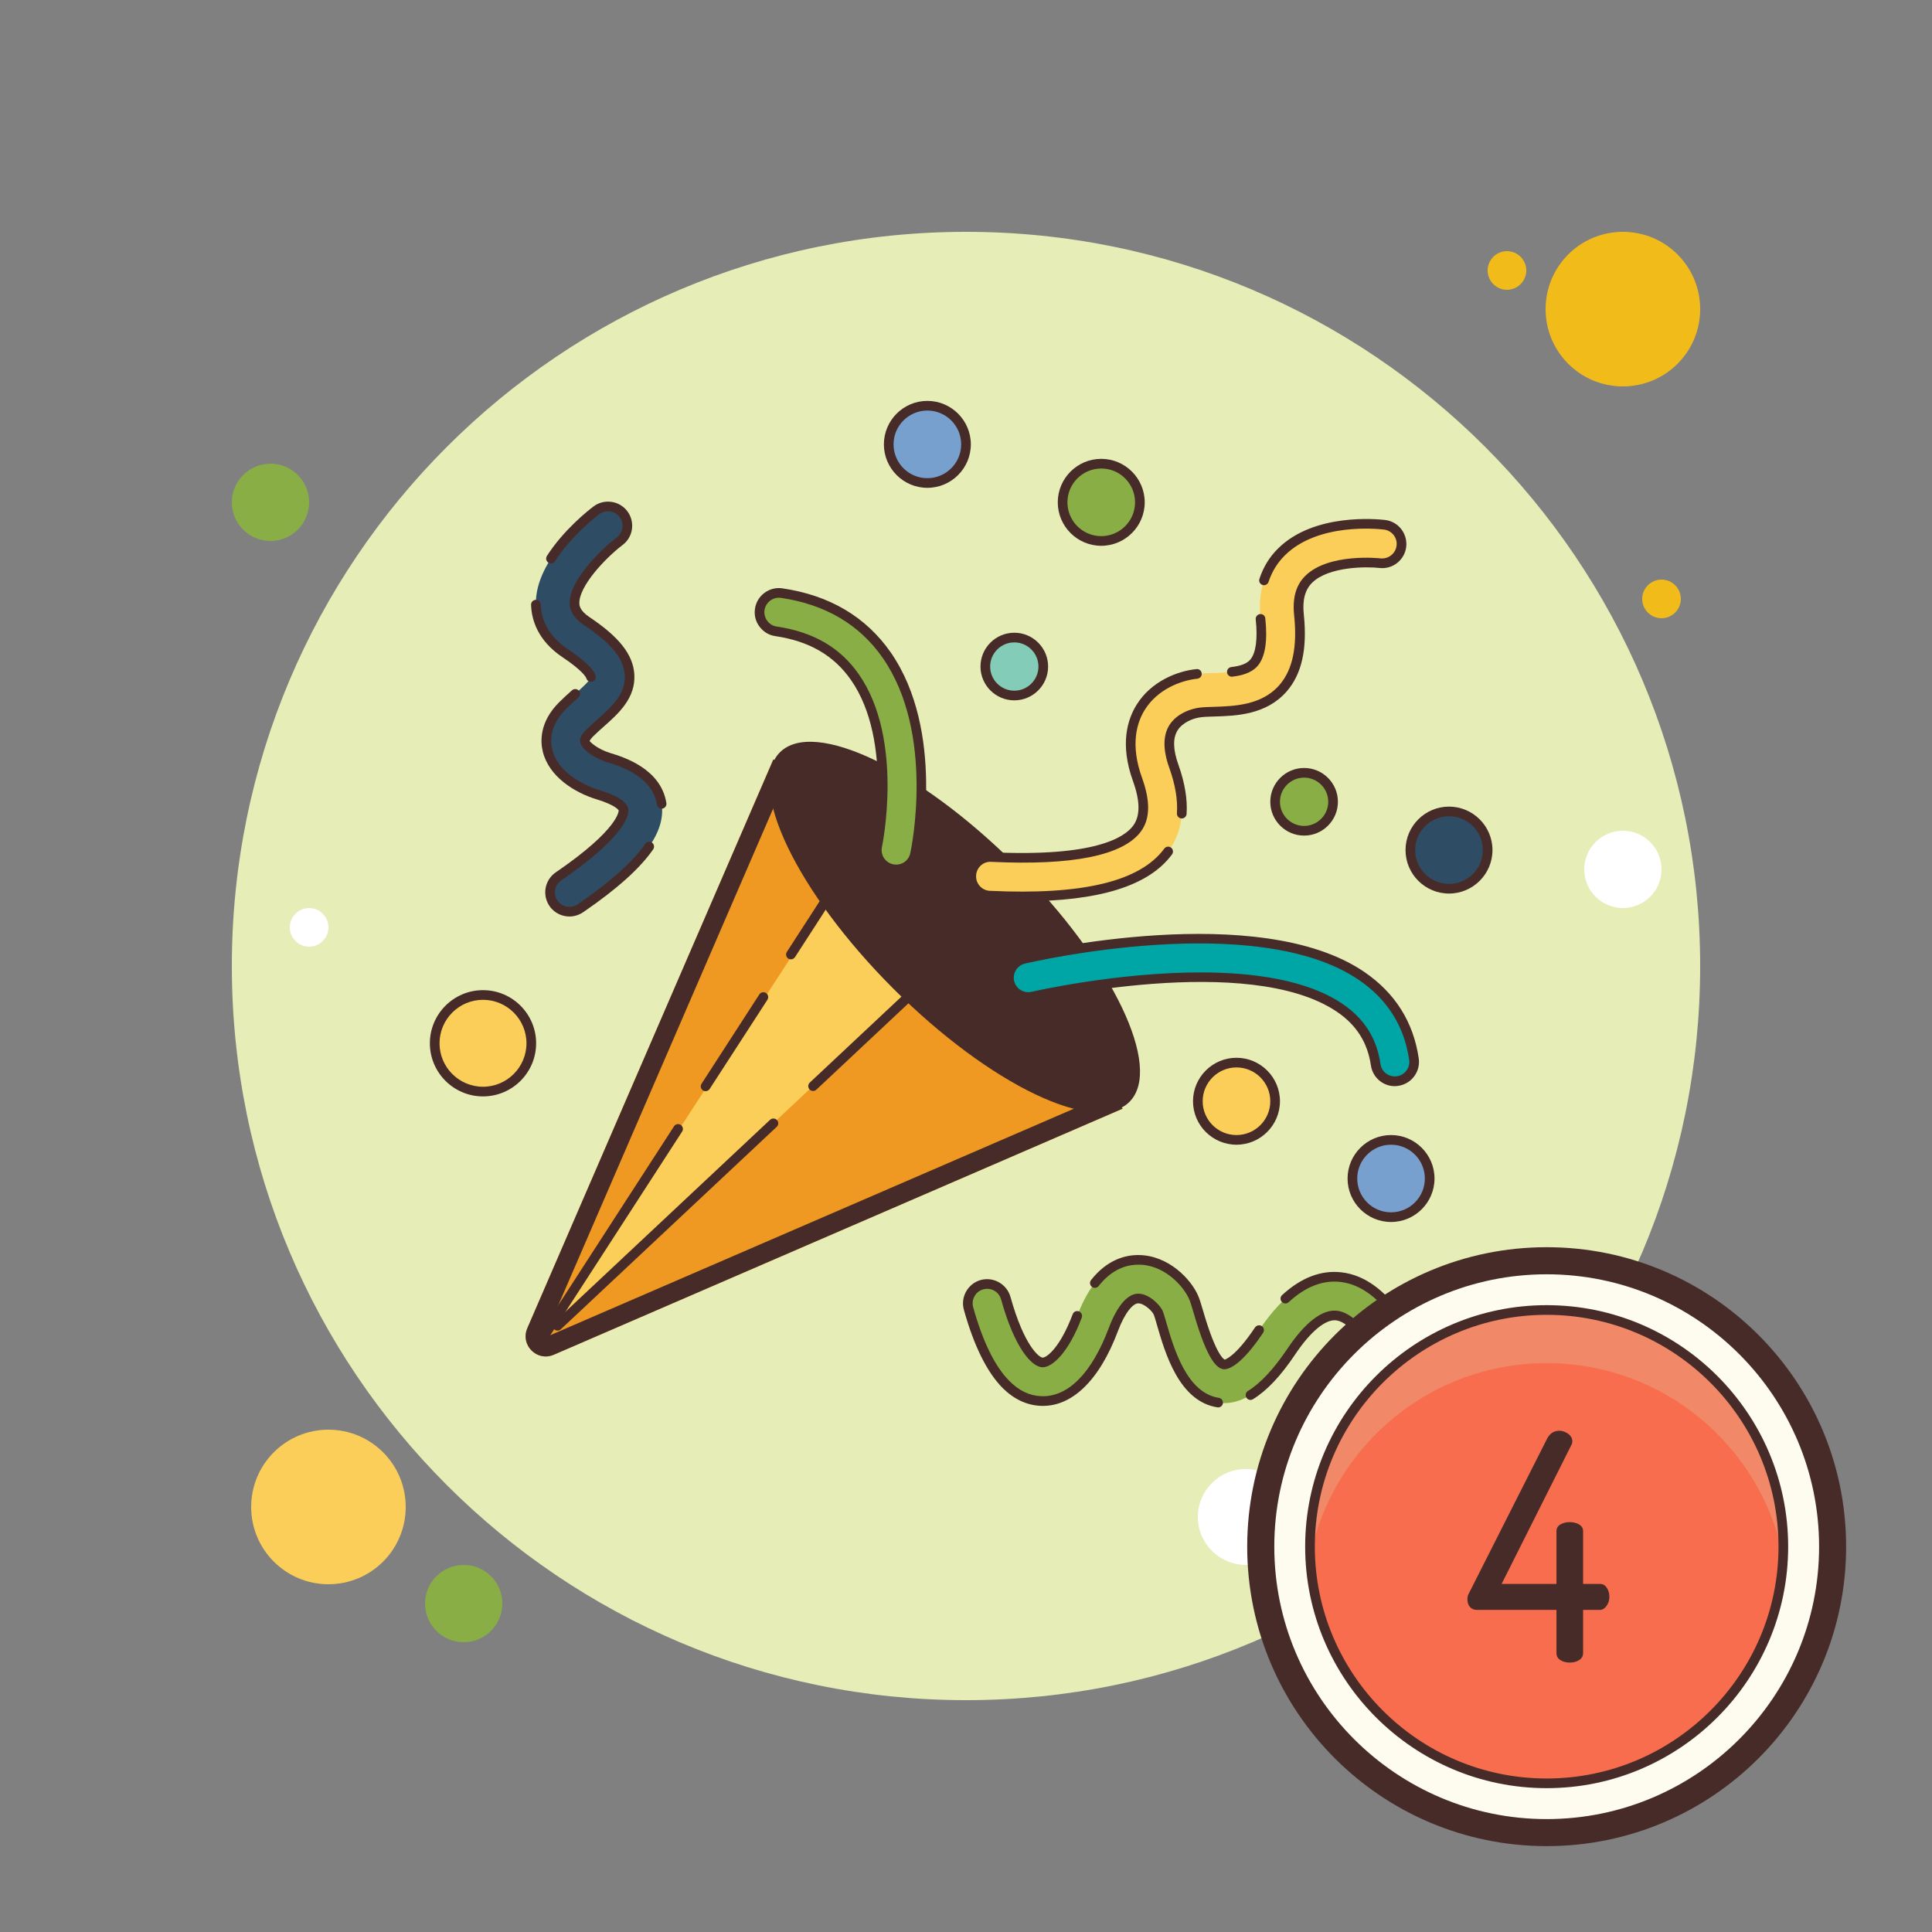 <?xml version="1.0" encoding="UTF-8"?>
<svg xmlns="http://www.w3.org/2000/svg" xmlns:xlink="http://www.w3.org/1999/xlink" viewBox="0 0 100 100" width="100px" height="100px">
<rect x="0" y="0" width="100" height="100" fill="#808080" stroke="none"/>
<g id="surface299708">
<path style=" stroke:none;fill-rule:nonzero;fill:rgb(94.51%,73.725%,9.804%);fill-opacity:1;" d="M 79 14 C 79 14.551 78.551 15 78 15 C 77.449 15 77 14.551 77 14 C 77 13.449 77.449 13 78 13 C 78.551 13 79 13.449 79 14 Z M 79 14 "/>
<path style=" stroke:none;fill-rule:nonzero;fill:rgb(90.196%,92.941%,71.765%);fill-opacity:1;" d="M 88 50 C 88 70.988 70.988 88 50 88 C 29.012 88 12 70.988 12 50 C 12 29.012 29.012 12 50 12 C 70.988 12 88 29.012 88 50 Z M 88 50 "/>
<path style=" stroke:none;fill-rule:nonzero;fill:rgb(94.51%,73.725%,9.804%);fill-opacity:1;" d="M 88 16 C 88 18.211 86.211 20 84 20 C 81.789 20 80 18.211 80 16 C 80 13.789 81.789 12 84 12 C 86.211 12 88 13.789 88 16 Z M 88 16 "/>
<path style=" stroke:none;fill-rule:nonzero;fill:rgb(53.333%,68.235%,27.059%);fill-opacity:1;" d="M 16 26 C 16 27.105 15.105 28 14 28 C 12.895 28 12 27.105 12 26 C 12 24.895 12.895 24 14 24 C 15.105 24 16 24.895 16 26 Z M 16 26 "/>
<path style=" stroke:none;fill-rule:nonzero;fill:rgb(98.431%,80.392%,34.902%);fill-opacity:1;" d="M 80 77 C 80 78.105 79.105 79 78 79 C 76.895 79 76 78.105 76 77 C 76 75.895 76.895 75 78 75 C 79.105 75 80 75.895 80 77 Z M 80 77 "/>
<path style=" stroke:none;fill-rule:nonzero;fill:rgb(98.431%,80.392%,34.902%);fill-opacity:1;" d="M 21 78 C 21 80.211 19.211 82 17 82 C 14.789 82 13 80.211 13 78 C 13 75.789 14.789 74 17 74 C 19.211 74 21 75.789 21 78 Z M 21 78 "/>
<path style=" stroke:none;fill-rule:nonzero;fill:rgb(53.333%,68.235%,27.059%);fill-opacity:1;" d="M 26 83 C 26 84.105 25.105 85 24 85 C 22.895 85 22 84.105 22 83 C 22 81.895 22.895 81 24 81 C 25.105 81 26 81.895 26 83 Z M 26 83 "/>
<path style=" stroke:none;fill-rule:nonzero;fill:rgb(100%,100%,100%);fill-opacity:1;" d="M 66.965 78.516 C 66.965 79.887 65.855 81 64.484 81 C 63.113 81 62 79.887 62 78.516 C 62 77.145 63.113 76.035 64.484 76.035 C 65.855 76.035 66.965 77.145 66.965 78.516 Z M 66.965 78.516 "/>
<path style=" stroke:none;fill-rule:nonzero;fill:rgb(100%,100%,100%);fill-opacity:1;" d="M 17 48 C 17 48.551 16.551 49 16 49 C 15.449 49 15 48.551 15 48 C 15 47.449 15.449 47 16 47 C 16.551 47 17 47.449 17 48 Z M 17 48 "/>
<path style=" stroke:none;fill-rule:nonzero;fill:rgb(94.51%,73.725%,9.804%);fill-opacity:1;" d="M 87 31 C 87 31.551 86.551 32 86 32 C 85.449 32 85 31.551 85 31 C 85 30.449 85.449 30 86 30 C 86.551 30 87 30.449 87 31 Z M 87 31 "/>
<path style=" stroke:none;fill-rule:nonzero;fill:rgb(100%,100%,100%);fill-opacity:1;" d="M 86 45 C 86 46.105 85.105 47 84 47 C 82.895 47 82 46.105 82 45 C 82 43.895 82.895 43 84 43 C 85.105 43 86 43.895 86 45 Z M 86 45 "/>
<path style=" stroke:none;fill-rule:nonzero;fill:rgb(93.725%,60%,13.333%);fill-opacity:1;" d="M 28.664 70.121 L 58.109 57.383 L 40.031 39.305 L 27.293 68.75 C 26.918 69.617 27.797 70.496 28.664 70.121 Z M 28.664 70.121 "/>
<path style=" stroke:none;fill-rule:nonzero;fill:rgb(98.431%,80.392%,34.902%);fill-opacity:1;" d="M 28.074 69.34 L 48.789 49.926 L 43.883 45.02 Z M 28.074 69.34 "/>
<path style=" stroke:none;fill-rule:nonzero;fill:rgb(27.843%,16.863%,16.078%);fill-opacity:1;" d="M 52.598 44.801 C 57.594 49.797 60.219 55.273 58.461 57.031 C 56.703 58.785 51.23 56.16 46.234 51.168 C 41.238 46.172 38.613 40.695 40.371 38.938 C 42.129 37.184 47.602 39.809 52.598 44.801 Z M 52.598 44.801 "/>
<path style=" stroke:none;fill-rule:nonzero;fill:rgb(98.431%,80.392%,34.902%);fill-opacity:1;" d="M 50.566 46.07 C 50.371 45.879 50.262 45.609 50.273 45.316 C 50.301 44.762 50.766 44.336 51.32 44.363 C 56.469 44.605 58.262 43.695 58.855 42.887 C 59.277 42.312 59.285 41.48 58.875 40.34 C 58.219 38.52 58.605 37.301 59.047 36.602 C 59.746 35.48 61.008 34.977 61.953 34.879 C 62.207 34.852 62.492 34.844 62.793 34.836 C 63.629 34.809 64.488 34.781 64.898 34.309 C 65.242 33.914 65.359 33.129 65.246 32.031 C 65.055 30.238 65.73 29.152 66.336 28.559 C 68.121 26.793 71.305 27.121 71.66 27.164 C 72.211 27.227 72.602 27.727 72.535 28.273 C 72.469 28.824 71.973 29.215 71.426 29.148 C 70.715 29.066 68.672 29.059 67.734 29.984 C 67.312 30.406 67.148 31.008 67.234 31.82 C 67.414 33.531 67.145 34.777 66.406 35.625 C 65.426 36.754 63.941 36.801 62.855 36.836 C 62.609 36.84 62.371 36.848 62.16 36.871 C 61.707 36.918 61.062 37.156 60.738 37.664 C 60.445 38.137 60.449 38.809 60.758 39.66 C 61.402 41.453 61.305 42.938 60.465 44.074 C 59.156 45.844 56.137 46.59 51.227 46.359 C 50.969 46.348 50.734 46.238 50.566 46.07 Z M 50.566 46.07 "/>
<path style=" stroke:none;fill-rule:nonzero;fill:rgb(53.333%,68.235%,27.059%);fill-opacity:1;" d="M 45.676 44.711 C 45.445 44.48 45.332 44.141 45.406 43.797 C 45.418 43.742 46.527 38.312 44.25 35.047 C 43.328 33.727 41.992 32.945 40.168 32.68 C 39.621 32.598 39.242 32.09 39.324 31.543 C 39.406 30.996 39.914 30.617 40.461 30.699 C 42.828 31.047 44.656 32.125 45.895 33.91 C 48.664 37.891 47.414 43.957 47.359 44.211 C 47.246 44.754 46.715 45.098 46.176 44.98 C 45.98 44.941 45.809 44.844 45.676 44.711 Z M 45.676 44.711 "/>
<path style=" stroke:none;fill-rule:nonzero;fill:rgb(27.843%,16.863%,16.078%);fill-opacity:1;" d="M 46.387 45.254 C 46.301 45.254 46.211 45.246 46.125 45.227 C 45.887 45.176 45.672 45.059 45.5 44.887 C 45.199 44.586 45.07 44.16 45.16 43.746 C 45.172 43.691 46.262 38.371 44.043 35.191 C 43.16 33.926 41.883 33.184 40.133 32.926 C 39.801 32.879 39.512 32.703 39.312 32.434 C 39.109 32.168 39.027 31.836 39.078 31.508 C 39.125 31.176 39.301 30.887 39.566 30.688 C 39.836 30.488 40.168 30.402 40.496 30.453 C 42.938 30.809 44.82 31.926 46.102 33.766 C 48.934 37.844 47.66 44.004 47.605 44.266 C 47.539 44.59 47.344 44.871 47.066 45.051 C 46.859 45.188 46.625 45.254 46.387 45.254 Z M 40.312 30.938 C 40.152 30.938 39.996 30.988 39.867 31.086 C 39.707 31.207 39.602 31.383 39.57 31.578 C 39.543 31.777 39.594 31.977 39.715 32.137 C 39.832 32.297 40.008 32.402 40.203 32.43 C 42.102 32.711 43.488 33.516 44.453 34.902 C 46.812 38.285 45.66 43.793 45.648 43.848 C 45.598 44.098 45.672 44.352 45.855 44.535 C 45.957 44.637 46.086 44.707 46.227 44.734 C 46.426 44.777 46.625 44.738 46.793 44.633 C 46.961 44.523 47.074 44.355 47.117 44.16 C 47.172 43.906 48.402 37.953 45.691 34.055 C 44.492 32.328 42.719 31.285 40.422 30.945 C 40.387 30.941 40.348 30.938 40.312 30.938 Z M 40.312 30.938 "/>
<path style=" stroke:none;fill-rule:nonzero;fill:rgb(0%,64.706%,64.706%);fill-opacity:1;" d="M 52.512 51.312 C 52.387 51.188 52.293 51.023 52.246 50.836 C 52.121 50.297 52.453 49.762 52.992 49.633 C 53.48 49.52 65.074 46.84 70.473 50.516 C 72.008 51.559 72.922 53.012 73.184 54.824 C 73.262 55.371 72.883 55.879 72.336 55.957 C 71.789 56.035 71.281 55.656 71.203 55.113 C 71.023 53.859 70.414 52.895 69.348 52.168 C 64.676 48.988 53.562 51.555 53.449 51.582 C 53.102 51.66 52.75 51.551 52.512 51.312 Z M 52.512 51.312 "/>
<path style=" stroke:none;fill-rule:nonzero;fill:rgb(27.843%,16.863%,16.078%);fill-opacity:1;" d="M 72.191 56.219 C 71.922 56.219 71.664 56.133 71.445 55.969 C 71.18 55.77 71.008 55.477 70.957 55.145 C 70.785 53.965 70.215 53.059 69.207 52.375 C 64.637 49.262 53.617 51.797 53.508 51.824 C 53.086 51.926 52.645 51.797 52.336 51.488 C 52.172 51.324 52.059 51.117 52.004 50.891 C 51.848 50.223 52.262 49.547 52.934 49.391 C 53.43 49.273 65.137 46.578 70.613 50.305 C 72.211 51.395 73.16 52.902 73.434 54.785 C 73.48 55.117 73.398 55.445 73.195 55.715 C 72.996 55.98 72.703 56.156 72.375 56.203 C 72.312 56.211 72.254 56.219 72.191 56.219 Z M 62.141 50.332 C 64.883 50.332 67.664 50.719 69.488 51.961 C 70.617 52.727 71.262 53.746 71.453 55.074 C 71.48 55.273 71.586 55.449 71.746 55.566 C 71.906 55.688 72.105 55.734 72.305 55.707 C 72.504 55.68 72.676 55.574 72.797 55.414 C 72.918 55.254 72.969 55.059 72.938 54.859 C 72.688 53.117 71.809 51.723 70.332 50.719 C 65.039 47.113 53.539 49.762 53.051 49.875 C 52.648 49.973 52.398 50.375 52.492 50.777 C 52.523 50.914 52.594 51.039 52.691 51.137 C 52.879 51.32 53.137 51.395 53.395 51.336 C 53.465 51.32 57.75 50.332 62.141 50.332 Z M 62.141 50.332 "/>
<path style=" stroke:none;fill-rule:nonzero;fill:rgb(53.333%,68.235%,27.059%);fill-opacity:1;" d="M 52.074 71.664 C 51.297 70.883 50.645 69.566 50.133 67.727 C 49.984 67.195 50.297 66.645 50.828 66.496 C 51.359 66.348 51.91 66.656 52.059 67.191 C 52.781 69.789 53.617 70.504 53.957 70.516 C 54.312 70.531 55.086 69.902 55.758 68.109 C 56.645 65.738 57.941 65.223 58.875 65.211 C 60.32 65.188 61.457 66.355 61.801 67.195 C 61.863 67.348 61.945 67.609 62.039 67.934 C 62.695 70.195 63.145 70.586 63.355 70.621 C 63.363 70.621 63.941 70.688 65.172 68.848 C 66.504 66.859 67.93 65.938 69.402 66.105 C 71.859 66.383 73.16 69.621 73.301 69.988 C 73.5 70.504 73.238 71.078 72.727 71.277 C 72.211 71.477 71.633 71.219 71.434 70.703 C 71.121 69.898 70.164 68.199 69.176 68.094 C 68.523 68.02 67.691 68.684 66.836 69.961 C 65.516 71.926 64.277 72.789 63.051 72.598 C 61.227 72.312 60.531 69.922 60.117 68.488 C 60.051 68.258 59.996 68.066 59.953 67.957 C 59.844 67.688 59.34 67.203 58.91 67.211 C 58.48 67.215 58.004 67.812 57.633 68.809 C 56.711 71.266 55.375 72.578 53.871 72.512 C 53.211 72.484 52.613 72.203 52.074 71.664 Z M 52.074 71.664 "/>
<path style=" stroke:none;fill-rule:nonzero;fill:rgb(18.431%,29.804%,39.608%);fill-opacity:1;" d="M 28.766 46.895 C 28.723 46.852 28.684 46.805 28.645 46.754 C 28.336 46.297 28.449 45.676 28.906 45.363 C 32.332 43.016 32.285 42.016 32.27 41.91 C 32.258 41.816 32.117 41.488 30.945 41.133 C 29.879 40.809 28.633 40.039 28.34 38.855 C 28.223 38.391 28.168 37.469 29.117 36.523 C 29.328 36.309 29.555 36.105 29.773 35.914 C 30.066 35.652 30.559 35.215 30.59 35.039 C 30.59 35.039 30.535 34.664 29.27 33.82 C 28.043 33.004 27.762 31.996 27.738 31.297 C 27.668 28.906 30.543 26.664 30.871 26.414 C 31.312 26.082 31.938 26.172 32.27 26.609 C 32.605 27.047 32.52 27.676 32.078 28.008 C 31.301 28.602 29.707 30.164 29.738 31.238 C 29.746 31.453 29.82 31.781 30.379 32.152 C 31.844 33.129 32.523 33.977 32.586 34.906 C 32.664 36.02 31.836 36.758 31.102 37.406 C 30.914 37.574 30.719 37.75 30.531 37.938 C 30.391 38.074 30.254 38.262 30.277 38.367 C 30.328 38.578 30.797 38.996 31.531 39.219 C 32.141 39.402 33.996 39.973 34.246 41.605 C 34.488 43.16 33.148 44.879 30.035 47.012 C 29.633 47.289 29.098 47.23 28.766 46.895 Z M 28.766 46.895 "/>
<path style=" stroke:none;fill-rule:nonzero;fill:rgb(27.843%,16.863%,16.078%);fill-opacity:1;" d="M 28.02 69.621 C 27.973 69.621 27.926 69.609 27.883 69.582 C 27.766 69.508 27.734 69.352 27.809 69.234 L 34.887 58.297 C 34.961 58.18 35.117 58.148 35.234 58.223 C 35.348 58.297 35.383 58.453 35.309 58.566 L 28.227 69.508 C 28.18 69.582 28.102 69.621 28.02 69.621 Z M 28.02 69.621 "/>
<path style=" stroke:none;fill-rule:nonzero;fill:rgb(27.843%,16.863%,16.078%);fill-opacity:1;" d="M 36.52 56.48 C 36.473 56.48 36.426 56.469 36.387 56.441 C 36.27 56.363 36.234 56.211 36.312 56.094 L 39.301 51.473 C 39.375 51.355 39.531 51.324 39.648 51.398 C 39.762 51.473 39.797 51.629 39.723 51.746 L 36.73 56.367 C 36.684 56.438 36.605 56.48 36.52 56.48 Z M 36.52 56.48 "/>
<path style=" stroke:none;fill-rule:nonzero;fill:rgb(27.843%,16.863%,16.078%);fill-opacity:1;" d="M 40.938 49.656 C 40.891 49.656 40.844 49.645 40.801 49.617 C 40.688 49.539 40.652 49.387 40.727 49.27 L 42.879 45.945 C 42.953 45.828 43.109 45.797 43.223 45.871 C 43.34 45.945 43.371 46.102 43.297 46.219 L 41.148 49.543 C 41.102 49.613 41.02 49.656 40.938 49.656 Z M 40.938 49.656 "/>
<path style=" stroke:none;fill-rule:nonzero;fill:rgb(27.843%,16.863%,16.078%);fill-opacity:1;" d="M 40.363 41.055 L 56.359 57.051 L 28.246 69.211 L 28.211 69.145 L 40.363 41.055 M 40.031 39.305 L 27.293 68.75 C 26.98 69.477 27.543 70.211 28.246 70.211 C 28.383 70.211 28.523 70.18 28.664 70.121 L 58.109 57.383 Z M 40.031 39.305 "/>
<path style=" stroke:none;fill-rule:nonzero;fill:rgb(27.843%,16.863%,16.078%);fill-opacity:1;" d="M 28.855 68.871 C 28.789 68.871 28.723 68.844 28.676 68.793 C 28.578 68.691 28.586 68.531 28.688 68.438 L 39.859 57.961 C 39.961 57.867 40.117 57.871 40.215 57.973 C 40.309 58.07 40.305 58.23 40.203 58.324 L 29.027 68.805 C 28.98 68.848 28.918 68.871 28.855 68.871 Z M 28.855 68.871 "/>
<path style=" stroke:none;fill-rule:nonzero;fill:rgb(27.843%,16.863%,16.078%);fill-opacity:1;" d="M 42.086 56.469 C 42.02 56.469 41.949 56.441 41.902 56.391 C 41.809 56.289 41.812 56.133 41.914 56.035 L 47.113 51.16 C 47.215 51.066 47.371 51.07 47.469 51.172 C 47.562 51.27 47.559 51.43 47.457 51.523 L 42.254 56.402 C 42.207 56.445 42.145 56.469 42.086 56.469 Z M 42.086 56.469 "/>
<path style=" stroke:none;fill-rule:nonzero;fill:rgb(51.373%,80%,71.765%);fill-opacity:1;" d="M 54 34.5 C 54 35.328 53.328 36 52.5 36 C 51.672 36 51 35.328 51 34.5 C 51 33.672 51.672 33 52.5 33 C 53.328 33 54 33.672 54 34.5 Z M 54 34.5 "/>
<path style=" stroke:none;fill-rule:nonzero;fill:rgb(27.843%,16.863%,16.078%);fill-opacity:1;" d="M 52.5 36.25 C 51.535 36.25 50.75 35.465 50.75 34.5 C 50.75 33.535 51.535 32.75 52.5 32.75 C 53.465 32.75 54.25 33.535 54.25 34.5 C 54.25 35.465 53.465 36.25 52.5 36.25 Z M 52.5 33.25 C 51.812 33.25 51.25 33.812 51.25 34.5 C 51.25 35.188 51.812 35.75 52.5 35.75 C 53.188 35.75 53.75 35.188 53.75 34.5 C 53.75 33.812 53.188 33.25 52.5 33.25 Z M 52.5 33.25 "/>
<path style=" stroke:none;fill-rule:nonzero;fill:rgb(53.333%,68.235%,27.059%);fill-opacity:1;" d="M 59 26 C 59 27.105 58.105 28 57 28 C 55.895 28 55 27.105 55 26 C 55 24.895 55.895 24 57 24 C 58.105 24 59 24.895 59 26 Z M 59 26 "/>
<path style=" stroke:none;fill-rule:nonzero;fill:rgb(27.843%,16.863%,16.078%);fill-opacity:1;" d="M 57 28.25 C 55.762 28.25 54.75 27.242 54.75 26 C 54.75 24.758 55.762 23.75 57 23.75 C 58.238 23.75 59.25 24.758 59.25 26 C 59.25 27.242 58.238 28.25 57 28.25 Z M 57 24.25 C 56.035 24.25 55.25 25.035 55.25 26 C 55.25 26.965 56.035 27.75 57 27.75 C 57.965 27.75 58.75 26.965 58.75 26 C 58.75 25.035 57.965 24.25 57 24.25 Z M 57 24.25 "/>
<path style=" stroke:none;fill-rule:nonzero;fill:rgb(53.333%,68.235%,27.059%);fill-opacity:1;" d="M 69 41.5 C 69 42.328 68.328 43 67.5 43 C 66.672 43 66 42.328 66 41.5 C 66 40.672 66.672 40 67.5 40 C 68.328 40 69 40.672 69 41.5 Z M 69 41.5 "/>
<path style=" stroke:none;fill-rule:nonzero;fill:rgb(27.843%,16.863%,16.078%);fill-opacity:1;" d="M 67.5 43.25 C 66.535 43.25 65.75 42.465 65.75 41.5 C 65.75 40.535 66.535 39.75 67.5 39.75 C 68.465 39.75 69.25 40.535 69.25 41.5 C 69.25 42.465 68.465 43.25 67.5 43.25 Z M 67.5 40.25 C 66.812 40.25 66.25 40.812 66.25 41.5 C 66.25 42.188 66.812 42.75 67.5 42.75 C 68.188 42.75 68.75 42.188 68.75 41.5 C 68.75 40.812 68.188 40.25 67.5 40.25 Z M 67.5 40.25 "/>
<path style=" stroke:none;fill-rule:nonzero;fill:rgb(18.431%,29.804%,39.608%);fill-opacity:1;" d="M 77 44 C 77 45.105 76.105 46 75 46 C 73.895 46 73 45.105 73 44 C 73 42.895 73.895 42 75 42 C 76.105 42 77 42.895 77 44 Z M 77 44 "/>
<path style=" stroke:none;fill-rule:nonzero;fill:rgb(27.843%,16.863%,16.078%);fill-opacity:1;" d="M 75 46.25 C 73.762 46.25 72.75 45.242 72.75 44 C 72.75 42.758 73.762 41.75 75 41.75 C 76.238 41.75 77.25 42.758 77.25 44 C 77.25 45.242 76.238 46.25 75 46.25 Z M 75 42.25 C 74.035 42.25 73.25 43.035 73.25 44 C 73.25 44.965 74.035 45.75 75 45.75 C 75.965 45.75 76.75 44.965 76.75 44 C 76.75 43.035 75.965 42.25 75 42.25 Z M 75 42.25 "/>
<path style=" stroke:none;fill-rule:nonzero;fill:rgb(98.431%,80.392%,34.902%);fill-opacity:1;" d="M 66 57 C 66 58.105 65.105 59 64 59 C 62.895 59 62 58.105 62 57 C 62 55.895 62.895 55 64 55 C 65.105 55 66 55.895 66 57 Z M 66 57 "/>
<path style=" stroke:none;fill-rule:nonzero;fill:rgb(27.843%,16.863%,16.078%);fill-opacity:1;" d="M 64 59.25 C 62.762 59.25 61.75 58.242 61.75 57 C 61.75 55.758 62.762 54.75 64 54.75 C 65.238 54.75 66.25 55.758 66.25 57 C 66.25 58.242 65.238 59.25 64 59.25 Z M 64 55.25 C 63.035 55.25 62.25 56.035 62.25 57 C 62.25 57.965 63.035 58.75 64 58.75 C 64.965 58.75 65.75 57.965 65.75 57 C 65.75 56.035 64.965 55.25 64 55.25 Z M 64 55.25 "/>
<path style=" stroke:none;fill-rule:nonzero;fill:rgb(47.059%,62.745%,81.176%);fill-opacity:1;" d="M 74 61 C 74 62.105 73.105 63 72 63 C 70.895 63 70 62.105 70 61 C 70 59.895 70.895 59 72 59 C 73.105 59 74 59.895 74 61 Z M 74 61 "/>
<path style=" stroke:none;fill-rule:nonzero;fill:rgb(27.843%,16.863%,16.078%);fill-opacity:1;" d="M 72 63.25 C 70.762 63.25 69.75 62.242 69.75 61 C 69.75 59.758 70.762 58.75 72 58.75 C 73.238 58.75 74.25 59.758 74.25 61 C 74.25 62.242 73.238 63.25 72 63.25 Z M 72 59.25 C 71.035 59.25 70.25 60.035 70.25 61 C 70.25 61.965 71.035 62.75 72 62.75 C 72.965 62.75 73.75 61.965 73.75 61 C 73.75 60.035 72.965 59.25 72 59.25 Z M 72 59.25 "/>
<path style=" stroke:none;fill-rule:nonzero;fill:rgb(47.059%,62.745%,81.176%);fill-opacity:1;" d="M 50 23 C 50 24.105 49.105 25 48 25 C 46.895 25 46 24.105 46 23 C 46 21.895 46.895 21 48 21 C 49.105 21 50 21.895 50 23 Z M 50 23 "/>
<path style=" stroke:none;fill-rule:nonzero;fill:rgb(27.843%,16.863%,16.078%);fill-opacity:1;" d="M 48 25.25 C 46.762 25.25 45.75 24.242 45.75 23 C 45.75 21.758 46.762 20.75 48 20.75 C 49.238 20.75 50.25 21.758 50.25 23 C 50.25 24.242 49.238 25.25 48 25.25 Z M 48 21.25 C 47.035 21.25 46.25 22.035 46.25 23 C 46.25 23.965 47.035 24.75 48 24.75 C 48.965 24.75 49.75 23.965 49.75 23 C 49.75 22.035 48.965 21.25 48 21.25 Z M 48 21.25 "/>
<path style=" stroke:none;fill-rule:nonzero;fill:rgb(98.431%,80.392%,34.902%);fill-opacity:1;" d="M 27.5 54 C 27.5 55.379 26.379 56.5 25 56.5 C 23.621 56.5 22.5 55.379 22.5 54 C 22.5 52.621 23.621 51.5 25 51.5 C 26.379 51.5 27.5 52.621 27.5 54 Z M 27.5 54 "/>
<path style=" stroke:none;fill-rule:nonzero;fill:rgb(27.843%,16.863%,16.078%);fill-opacity:1;" d="M 25 56.75 C 23.484 56.75 22.25 55.516 22.25 54 C 22.25 52.484 23.484 51.25 25 51.25 C 26.516 51.25 27.75 52.484 27.75 54 C 27.75 55.516 26.516 56.75 25 56.75 Z M 25 51.75 C 23.762 51.75 22.75 52.758 22.75 54 C 22.75 55.242 23.762 56.25 25 56.25 C 26.238 56.25 27.25 55.242 27.25 54 C 27.25 52.758 26.238 51.75 25 51.75 Z M 25 51.75 "/>
<path style=" stroke:none;fill-rule:nonzero;fill:rgb(27.843%,16.863%,16.078%);fill-opacity:1;" d="M 63.762 35.027 C 63.637 35.027 63.527 34.934 63.512 34.805 C 63.496 34.668 63.594 34.543 63.73 34.527 C 64.227 34.469 64.539 34.348 64.711 34.145 C 65.004 33.812 65.105 33.07 64.996 32.059 C 64.98 31.922 65.082 31.801 65.219 31.785 C 65.359 31.77 65.48 31.871 65.492 32.008 C 65.617 33.191 65.484 34.02 65.09 34.473 C 64.746 34.867 64.184 34.977 63.789 35.023 C 63.781 35.023 63.77 35.027 63.762 35.027 Z M 63.762 35.027 "/>
<path style=" stroke:none;fill-rule:nonzero;fill:rgb(27.843%,16.863%,16.078%);fill-opacity:1;" d="M 52.871 46.652 C 52.344 46.652 51.789 46.637 51.215 46.609 C 50.902 46.598 50.609 46.465 50.391 46.246 C 50.141 45.996 50.008 45.652 50.023 45.305 C 50.039 44.969 50.184 44.66 50.43 44.438 C 50.68 44.211 51 44.098 51.332 44.113 C 56.629 44.359 58.195 43.359 58.652 42.738 C 59.023 42.234 59.02 41.477 58.641 40.422 C 57.949 38.508 58.367 37.215 58.836 36.469 C 59.582 35.273 60.922 34.734 61.926 34.633 C 62.062 34.613 62.188 34.715 62.199 34.855 C 62.215 34.992 62.113 35.113 61.977 35.129 C 61.09 35.223 59.91 35.691 59.258 36.734 C 58.848 37.387 58.488 38.527 59.109 40.254 C 59.551 41.477 59.531 42.387 59.055 43.035 C 58.137 44.277 55.531 44.809 51.305 44.609 C 50.887 44.582 50.539 44.91 50.523 45.324 C 50.512 45.535 50.59 45.742 50.742 45.891 C 50.875 46.023 51.051 46.102 51.234 46.109 C 56.059 46.336 59.008 45.621 60.262 43.926 C 60.344 43.812 60.5 43.789 60.609 43.871 C 60.723 43.953 60.746 44.109 60.664 44.223 C 59.465 45.852 56.906 46.652 52.871 46.652 Z M 52.871 46.652 "/>
<path style=" stroke:none;fill-rule:nonzero;fill:rgb(27.843%,16.863%,16.078%);fill-opacity:1;" d="M 61.168 42.363 C 61.164 42.363 61.156 42.363 61.152 42.363 C 61.012 42.355 60.91 42.234 60.918 42.098 C 60.965 41.398 60.832 40.605 60.523 39.746 C 60.188 38.816 60.191 38.07 60.527 37.531 C 60.898 36.945 61.625 36.676 62.133 36.621 C 62.344 36.598 62.578 36.594 62.824 36.586 C 63.887 36.551 65.305 36.508 66.219 35.461 C 66.906 34.668 67.156 33.488 66.984 31.848 C 66.891 30.953 67.078 30.285 67.559 29.809 C 68.773 28.605 71.426 28.898 71.453 28.902 C 71.855 28.945 72.238 28.656 72.285 28.246 C 72.312 28.047 72.258 27.852 72.133 27.691 C 72.008 27.535 71.832 27.434 71.633 27.41 C 71.289 27.371 68.215 27.055 66.512 28.738 C 66.121 29.121 65.836 29.586 65.66 30.117 C 65.617 30.246 65.48 30.32 65.348 30.277 C 65.215 30.234 65.145 30.094 65.188 29.961 C 65.387 29.355 65.711 28.82 66.16 28.383 C 68.031 26.535 71.32 26.871 71.695 26.914 C 72.023 26.953 72.32 27.121 72.527 27.383 C 72.73 27.648 72.824 27.977 72.785 28.309 C 72.703 28.988 72.082 29.48 71.398 29.398 C 70.766 29.324 68.777 29.309 67.914 30.164 C 67.547 30.527 67.406 31.062 67.484 31.797 C 67.672 33.582 67.383 34.887 66.598 35.789 C 65.539 37 63.992 37.051 62.867 37.086 C 62.605 37.094 62.387 37.098 62.188 37.121 C 61.758 37.164 61.207 37.395 60.953 37.801 C 60.699 38.203 60.715 38.801 60.992 39.578 C 61.324 40.504 61.469 41.363 61.418 42.133 C 61.406 42.262 61.301 42.363 61.168 42.363 Z M 61.168 42.363 "/>
<path style=" stroke:none;fill-rule:nonzero;fill:rgb(27.843%,16.863%,16.078%);fill-opacity:1;" d="M 30.59 35.289 C 30.477 35.289 30.375 35.215 30.348 35.102 C 30.336 35.07 30.18 34.727 29.129 34.027 C 27.816 33.152 27.512 32.062 27.488 31.305 C 27.484 31.168 27.594 31.051 27.73 31.047 C 27.734 31.047 27.738 31.047 27.738 31.047 C 27.875 31.047 27.984 31.156 27.988 31.289 C 28.008 31.934 28.27 32.855 29.406 33.613 C 30.602 34.406 30.801 34.84 30.832 34.988 C 30.859 35.125 30.773 35.258 30.641 35.285 C 30.621 35.289 30.605 35.289 30.59 35.289 Z M 30.59 35.289 "/>
<path style=" stroke:none;fill-rule:nonzero;fill:rgb(27.843%,16.863%,16.078%);fill-opacity:1;" d="M 29.473 47.438 C 29.148 47.438 28.828 47.312 28.586 47.07 C 28.531 47.02 28.484 46.961 28.441 46.895 C 28.051 46.324 28.195 45.547 28.762 45.156 C 32.051 42.906 32.023 41.965 32.023 41.945 C 32.02 41.945 31.902 41.684 30.875 41.371 C 29.742 41.027 28.418 40.203 28.098 38.914 C 27.969 38.402 27.906 37.383 28.941 36.348 C 29.16 36.129 29.387 35.926 29.609 35.727 C 29.715 35.637 29.871 35.648 29.965 35.75 C 30.055 35.855 30.043 36.012 29.941 36.102 C 29.727 36.293 29.504 36.488 29.297 36.699 C 28.434 37.562 28.48 38.383 28.582 38.797 C 28.852 39.879 30.02 40.59 31.023 40.895 C 31.961 41.18 32.461 41.512 32.52 41.875 C 32.562 42.152 32.441 43.242 29.047 45.57 C 28.707 45.805 28.617 46.273 28.852 46.613 C 28.879 46.652 28.91 46.688 28.941 46.719 C 29.195 46.977 29.598 47.012 29.895 46.809 C 31.605 45.637 32.75 44.613 33.398 43.676 C 33.477 43.562 33.633 43.531 33.746 43.613 C 33.859 43.691 33.887 43.848 33.809 43.961 C 33.125 44.949 31.938 46.016 30.18 47.219 C 29.965 47.363 29.715 47.438 29.473 47.438 Z M 29.473 47.438 "/>
<path style=" stroke:none;fill-rule:nonzero;fill:rgb(27.843%,16.863%,16.078%);fill-opacity:1;" d="M 34.246 41.855 C 34.125 41.855 34.02 41.77 34 41.645 C 33.773 40.164 32.027 39.633 31.457 39.461 C 30.734 39.238 30.125 38.797 30.035 38.43 C 29.988 38.242 30.094 38.016 30.352 37.762 C 30.543 37.57 30.742 37.391 30.938 37.223 C 31.656 36.578 32.402 35.918 32.336 34.926 C 32.273 34.078 31.629 33.289 30.238 32.363 C 29.746 32.035 29.504 31.672 29.488 31.246 C 29.449 29.984 31.281 28.301 31.926 27.812 C 32.086 27.691 32.188 27.516 32.215 27.316 C 32.242 27.117 32.191 26.922 32.07 26.762 C 31.82 26.43 31.348 26.367 31.02 26.613 C 30.875 26.727 29.574 27.727 28.727 29.047 C 28.656 29.16 28.5 29.195 28.383 29.121 C 28.266 29.047 28.234 28.891 28.309 28.773 C 29.184 27.41 30.469 26.402 30.719 26.215 C 31.266 25.801 32.051 25.91 32.469 26.457 C 32.668 26.723 32.754 27.051 32.711 27.383 C 32.664 27.715 32.492 28.008 32.227 28.207 C 31.309 28.906 29.961 30.352 29.988 31.23 C 29.992 31.332 30 31.602 30.516 31.945 C 32.047 32.969 32.762 33.875 32.832 34.891 C 32.918 36.125 32.004 36.941 31.266 37.594 C 31.082 37.758 30.887 37.93 30.703 38.113 C 30.582 38.234 30.527 38.328 30.52 38.355 C 30.555 38.414 30.93 38.777 31.598 38.98 C 32.246 39.176 34.215 39.777 34.492 41.57 C 34.512 41.703 34.422 41.832 34.281 41.855 C 34.273 41.855 34.262 41.855 34.246 41.855 Z M 34.246 41.855 "/>
<path style=" stroke:none;fill-rule:nonzero;fill:rgb(27.843%,16.863%,16.078%);fill-opacity:1;" d="M 63.051 72.848 C 63.035 72.848 63.023 72.848 63.012 72.844 C 61.031 72.535 60.309 70.051 59.879 68.562 L 59.848 68.453 C 59.797 68.281 59.758 68.141 59.723 68.055 C 59.641 67.855 59.219 67.461 58.918 67.461 C 58.914 67.461 58.914 67.461 58.91 67.461 C 58.656 67.465 58.234 67.91 57.863 68.898 C 56.902 71.465 55.465 72.84 53.859 72.766 C 53.141 72.734 52.48 72.422 51.898 71.844 C 51.09 71.031 50.414 69.672 49.891 67.797 C 49.801 67.473 49.844 67.137 50.008 66.844 C 50.172 66.555 50.438 66.344 50.758 66.254 C 51.414 66.07 52.113 66.461 52.301 67.125 C 53.02 69.703 53.797 70.262 53.965 70.27 C 54.176 70.273 54.867 69.762 55.523 68.023 C 55.57 67.895 55.711 67.828 55.844 67.875 C 55.973 67.926 56.039 68.07 55.992 68.199 C 55.312 70.008 54.465 70.789 53.945 70.77 C 53.406 70.742 52.527 69.809 51.816 67.258 C 51.707 66.859 51.293 66.625 50.891 66.738 C 50.699 66.789 50.539 66.914 50.441 67.09 C 50.344 67.266 50.316 67.469 50.371 67.66 C 50.871 69.453 51.504 70.742 52.254 71.488 C 52.75 71.984 53.281 72.238 53.879 72.266 C 55.277 72.332 56.516 71.07 57.395 68.727 C 57.82 67.598 58.355 66.969 58.902 66.961 C 58.906 66.961 58.914 66.961 58.918 66.961 C 59.473 66.961 60.051 67.543 60.184 67.863 C 60.227 67.961 60.27 68.121 60.328 68.316 L 60.359 68.422 C 60.758 69.797 61.422 72.094 63.086 72.352 C 63.223 72.371 63.316 72.5 63.297 72.637 C 63.277 72.762 63.172 72.848 63.051 72.848 Z M 63.051 72.848 "/>
<path style=" stroke:none;fill-rule:nonzero;fill:rgb(27.843%,16.863%,16.078%);fill-opacity:1;" d="M 64.727 72.461 C 64.641 72.461 64.559 72.418 64.512 72.34 C 64.441 72.223 64.477 72.07 64.594 71.996 C 65.242 71.598 65.926 70.863 66.629 69.82 C 67.551 68.441 68.445 67.758 69.203 67.844 C 70.395 67.977 71.406 69.938 71.668 70.613 C 71.816 70.996 72.25 71.191 72.637 71.043 C 73.023 70.895 73.215 70.465 73.07 70.078 C 72.934 69.723 71.691 66.613 69.375 66.352 C 68.461 66.25 67.566 66.602 66.699 67.402 C 66.598 67.496 66.438 67.488 66.348 67.387 C 66.254 67.285 66.258 67.129 66.359 67.035 C 67.34 66.133 68.375 65.734 69.434 65.855 C 72.043 66.152 73.391 69.52 73.535 69.902 C 73.781 70.543 73.457 71.266 72.816 71.512 C 72.168 71.758 71.449 71.434 71.199 70.793 C 70.887 69.98 69.965 68.43 69.148 68.34 C 68.609 68.281 67.832 68.918 67.043 70.098 C 66.293 71.219 65.578 71.977 64.855 72.422 C 64.812 72.445 64.77 72.461 64.727 72.461 Z M 64.727 72.461 "/>
<path style=" stroke:none;fill-rule:nonzero;fill:rgb(27.843%,16.863%,16.078%);fill-opacity:1;" d="M 63.371 70.871 C 63.348 70.871 63.328 70.871 63.312 70.867 C 63.004 70.816 62.512 70.469 61.797 68.004 C 61.715 67.723 61.633 67.441 61.57 67.289 C 61.25 66.516 60.191 65.422 58.879 65.461 C 58.109 65.473 57.434 65.844 56.867 66.562 C 56.781 66.672 56.625 66.691 56.516 66.605 C 56.406 66.52 56.387 66.363 56.473 66.254 C 57.301 65.203 58.234 64.969 58.871 64.961 C 58.887 64.961 58.902 64.961 58.918 64.961 C 60.457 64.961 61.66 66.203 62.031 67.102 C 62.098 67.262 62.176 67.523 62.277 67.863 C 62.953 70.195 63.363 70.363 63.395 70.375 C 63.391 70.367 63.914 70.273 64.961 68.707 C 65.039 68.594 65.195 68.562 65.309 68.637 C 65.426 68.715 65.453 68.871 65.379 68.984 C 64.246 70.676 63.605 70.871 63.371 70.871 Z M 63.371 70.871 "/>
<path style=" stroke:none;fill-rule:nonzero;fill:rgb(99.216%,98.824%,93.725%);fill-opacity:1;" d="M 95.055 80.055 C 95.055 88.34 88.34 95.055 80.055 95.055 C 71.77 95.055 65.055 88.34 65.055 80.055 C 65.055 71.77 71.77 65.055 80.055 65.055 C 88.34 65.055 95.055 71.77 95.055 80.055 Z M 95.055 80.055 "/>
<path style=" stroke:none;fill-rule:nonzero;fill:rgb(27.843%,16.863%,16.078%);fill-opacity:1;" d="M 80.055 65.957 C 87.832 65.957 94.156 72.281 94.156 80.055 C 94.156 87.832 87.832 94.156 80.055 94.156 C 72.281 94.156 65.957 87.832 65.957 80.055 C 65.957 72.281 72.281 65.957 80.055 65.957 M 80.055 64.555 C 71.496 64.555 64.555 71.496 64.555 80.055 C 64.555 88.617 71.496 95.555 80.055 95.555 C 88.617 95.555 95.555 88.617 95.555 80.055 C 95.555 71.496 88.617 64.555 80.055 64.555 Z M 80.055 64.555 "/>
<path style=" stroke:none;fill-rule:nonzero;fill:rgb(96.863%,42.745%,30.196%);fill-opacity:1;" d="M 92.305 80.055 C 92.305 86.82 86.82 92.305 80.055 92.305 C 73.289 92.305 67.805 86.82 67.805 80.055 C 67.805 73.289 73.289 67.805 80.055 67.805 C 86.82 67.805 92.305 73.289 92.305 80.055 Z M 92.305 80.055 "/>
<path style=" stroke:none;fill-rule:nonzero;fill:rgb(94.51%,53.333%,40.784%);fill-opacity:1;" d="M 80.055 67.805 C 73.301 67.805 67.805 73.301 67.805 80.055 C 67.805 80.207 67.824 80.355 67.828 80.508 C 69.004 74.828 74.027 70.555 80.055 70.555 C 86.086 70.555 91.109 74.832 92.281 80.512 C 92.289 80.359 92.305 80.211 92.305 80.055 C 92.305 73.301 86.809 67.805 80.055 67.805 Z M 80.055 67.805 "/>
<path style=" stroke:none;fill-rule:nonzero;fill:rgb(27.843%,16.863%,16.078%);fill-opacity:1;" d="M 80.055 68.055 C 86.672 68.055 92.055 73.438 92.055 80.055 C 92.055 86.672 86.672 92.055 80.055 92.055 C 73.438 92.055 68.055 86.672 68.055 80.055 C 68.055 73.438 73.438 68.055 80.055 68.055 M 80.055 67.555 C 73.164 67.555 67.555 73.164 67.555 80.055 C 67.555 86.949 73.164 92.555 80.055 92.555 C 86.949 92.555 92.555 86.949 92.555 80.055 C 92.555 73.164 86.949 67.555 80.055 67.555 Z M 80.055 67.555 "/>
<path style=" stroke:none;fill-rule:nonzero;fill:rgb(27.843%,16.863%,16.078%);fill-opacity:1;" d="M 75.953 82.777 C 75.953 82.656 75.98 82.551 76.035 82.461 L 80.086 74.449 C 80.23 74.188 80.438 74.055 80.711 74.055 C 80.863 74.055 81.016 74.109 81.164 74.211 C 81.309 74.316 81.383 74.445 81.383 74.598 C 81.383 74.676 81.363 74.75 81.316 74.828 L 77.723 81.984 L 80.562 81.984 L 80.562 79.254 C 80.562 79.105 80.629 78.988 80.766 78.906 C 80.906 78.824 81.066 78.785 81.25 78.785 C 81.438 78.785 81.598 78.824 81.734 78.906 C 81.871 78.988 81.941 79.102 81.941 79.254 L 81.941 81.984 L 82.812 81.984 C 82.965 81.984 83.086 82.051 83.172 82.188 C 83.258 82.32 83.301 82.477 83.301 82.656 C 83.301 82.824 83.254 82.98 83.156 83.121 C 83.055 83.258 82.941 83.328 82.809 83.328 L 81.941 83.328 L 81.941 85.566 C 81.941 85.719 81.871 85.84 81.734 85.926 C 81.598 86.012 81.438 86.055 81.25 86.055 C 81.066 86.055 80.902 86.012 80.766 85.926 C 80.629 85.84 80.562 85.719 80.562 85.566 L 80.562 83.328 L 76.457 83.328 C 76.305 83.328 76.18 83.281 76.086 83.18 C 75.996 83.078 75.953 82.945 75.953 82.777 Z M 75.953 82.777 "/>
</g>
</svg>
